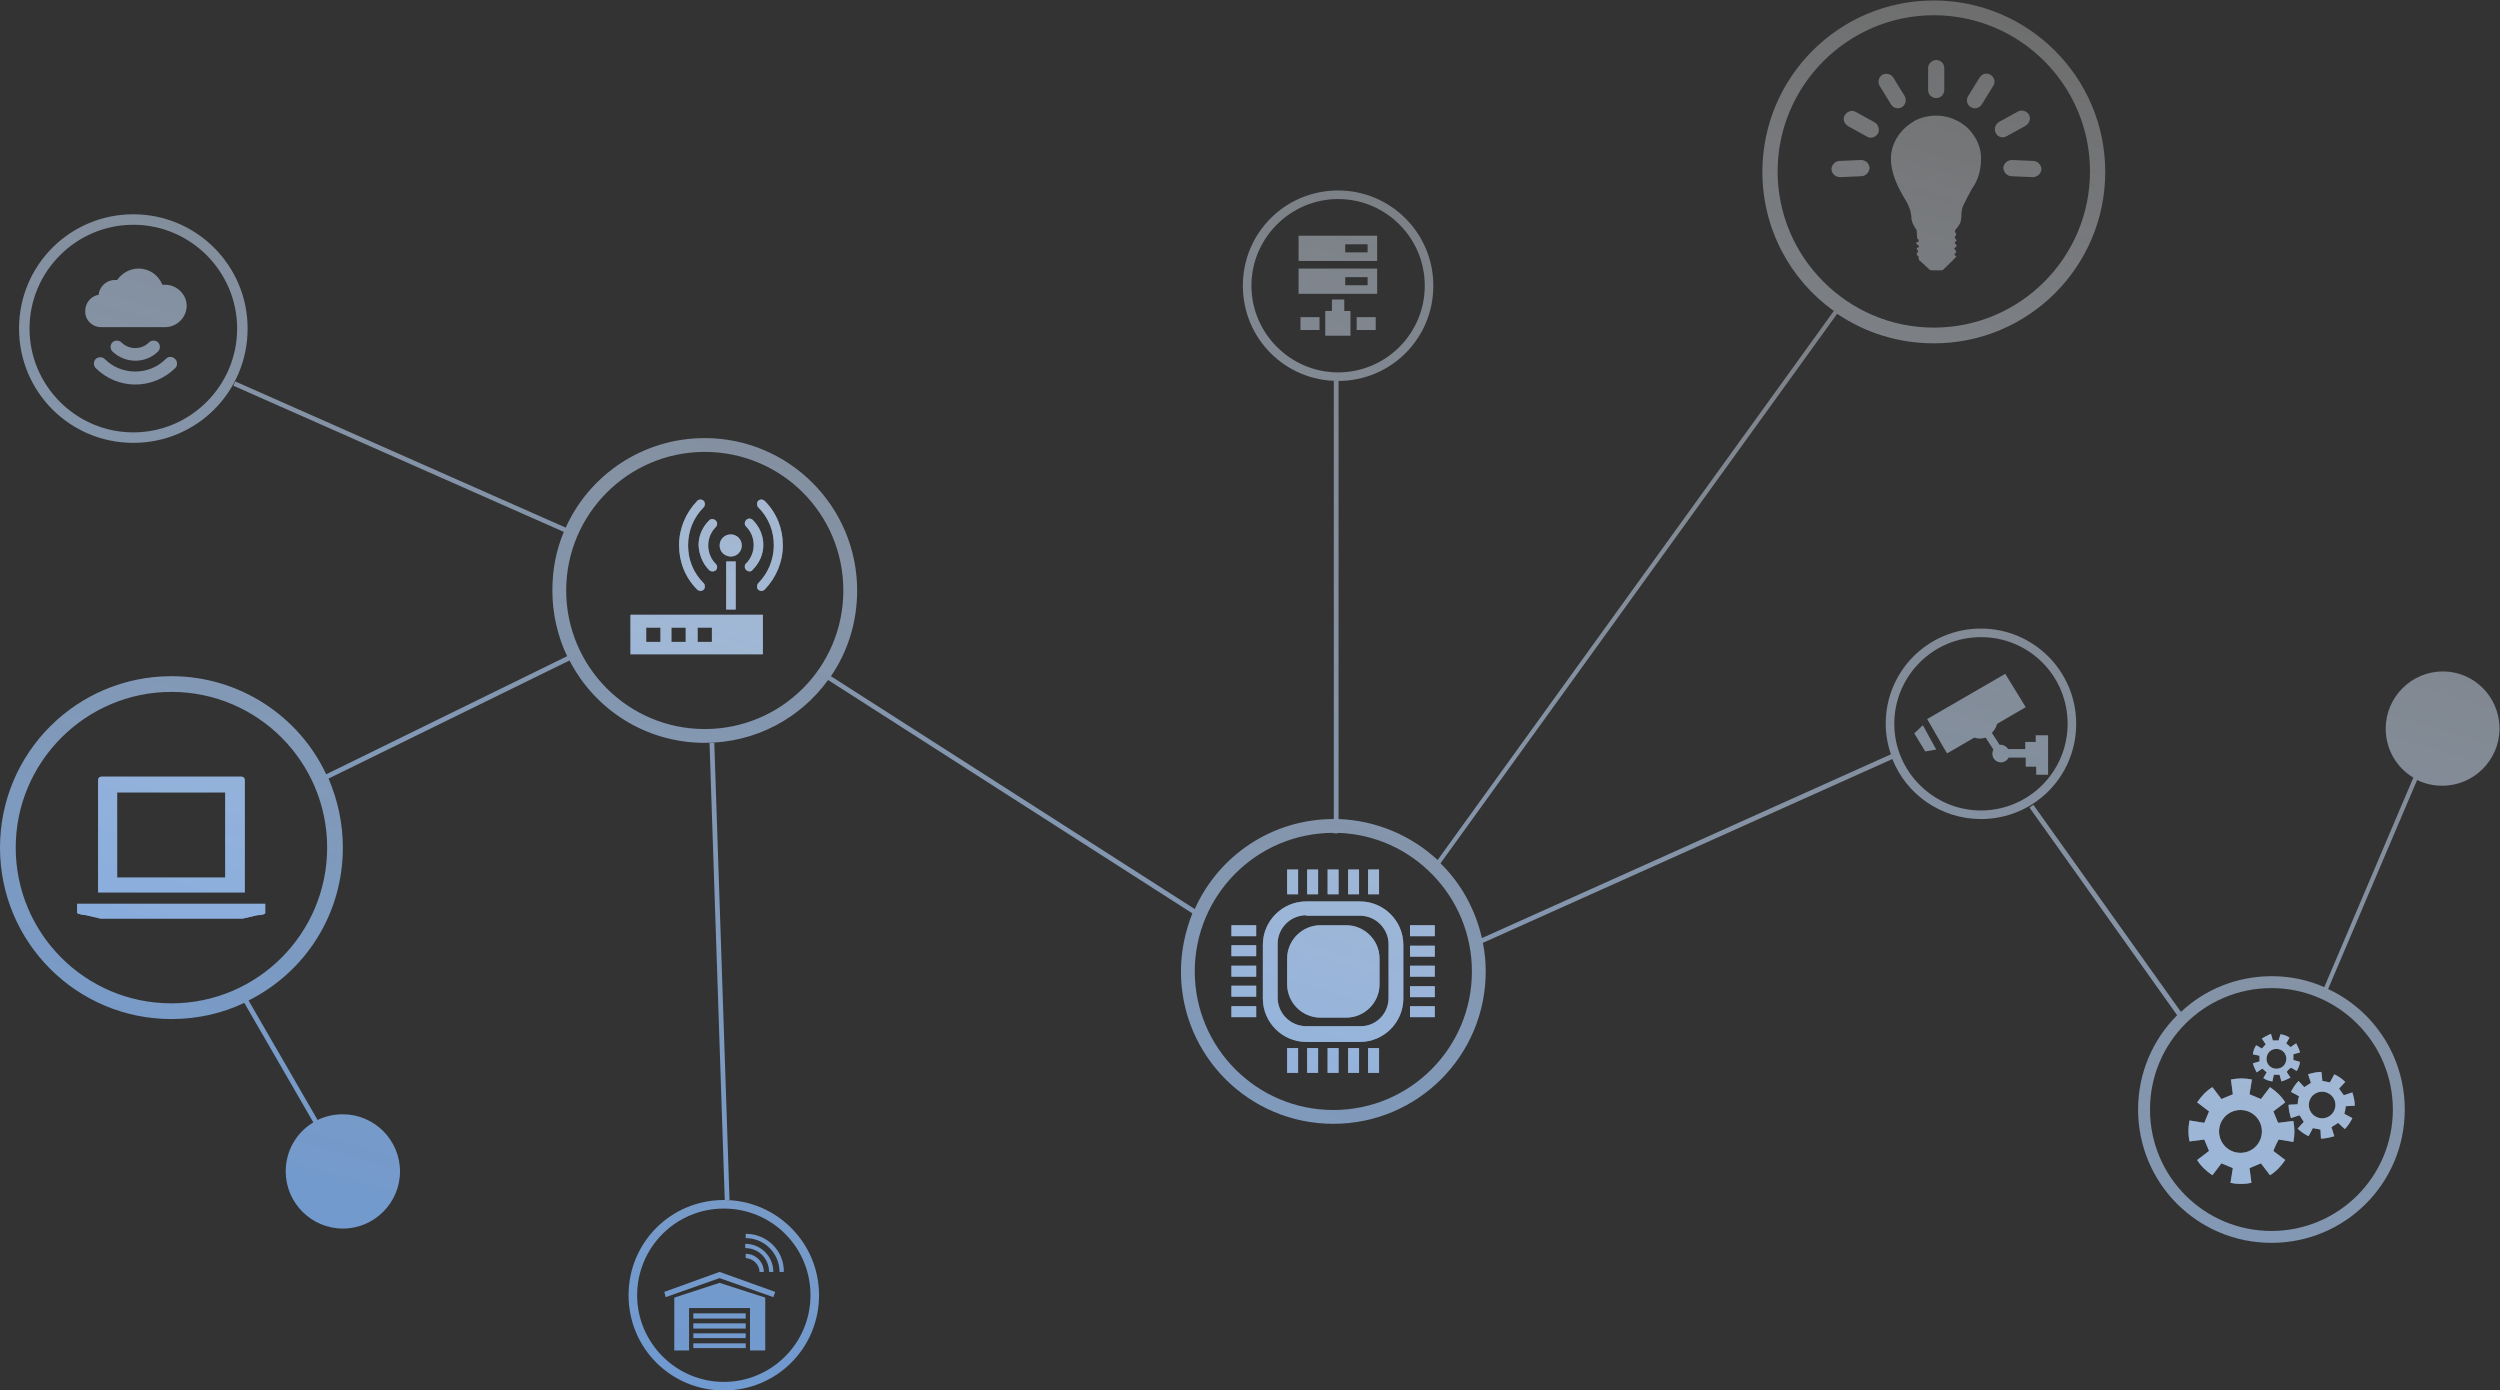 <?xml version="1.0" encoding="utf-8"?>
<!-- Generator: Adobe Illustrator 22.0.1, SVG Export Plug-In . SVG Version: 6.00 Build 0)  -->
<svg version="1.1" id="Layer_1" xmlns="http://www.w3.org/2000/svg" xmlns:xlink="http://www.w3.org/1999/xlink" x="0px" y="0px"
	 viewBox="0 0 525 292" style="enable-background:new 0 0 525 292;" xml:space="preserve">
<rect x="0" y="0" width="525" height="292" fill="#333333" stroke="none"/>
<style type="text/css">
	.st0{fill:none;}
	.st1{fill:url(#SVGID_1_);}
	.st2{fill:url(#SVGID_2_);}
	.st3{fill:url(#SVGID_3_);}
	.st4{fill:url(#SVGID_4_);}
	.st5{fill:url(#SVGID_5_);}
	.st6{fill:url(#SVGID_6_);}
	.st7{fill:url(#SVGID_7_);}
	.st8{fill:url(#SVGID_8_);}
	.st9{fill:url(#SVGID_9_);}
	.st10{fill:url(#SVGID_10_);}
	.st11{fill:url(#SVGID_11_);}
	.st12{fill:url(#SVGID_12_);}
	.st13{fill:url(#SVGID_13_);}
	.st14{fill:url(#SVGID_14_);}
	.st15{fill:url(#SVGID_15_);}
	.st16{fill:url(#SVGID_16_);}
	.st17{fill:url(#SVGID_17_);}
	.st18{fill:url(#SVGID_18_);}
	.st19{fill:url(#SVGID_19_);}
	.st20{fill:url(#SVGID_20_);}
	.st21{fill:url(#SVGID_21_);}
	.st22{fill:url(#SVGID_22_);}
	.st23{fill:url(#SVGID_23_);}
	.st24{fill:url(#SVGID_24_);}
	.st25{fill:url(#SVGID_25_);}
	.st26{fill:url(#SVGID_26_);}
	.st27{fill:url(#SVGID_27_);}
	.st28{fill:url(#SVGID_28_);}
	.st29{fill:url(#SVGID_29_);}
	.st30{fill:url(#SVGID_30_);}
	.st31{fill:url(#SVGID_31_);}
	.st32{fill:url(#SVGID_32_);}
	.st33{fill:url(#SVGID_33_);}
	.st34{fill:url(#SVGID_34_);}
	.st35{fill:url(#SVGID_35_);}
	.st36{fill:url(#SVGID_36_);}
	.st37{fill:url(#SVGID_37_);}
	.st38{fill:url(#SVGID_38_);}
	.st39{fill:url(#SVGID_39_);}
	.st40{fill:url(#SVGID_40_);}
	.st41{fill:url(#SVGID_41_);}
	.st42{fill:url(#SVGID_42_);}
	.st43{fill:url(#SVGID_43_);}
	.st44{fill:url(#SVGID_44_);}
	.st45{fill:url(#SVGID_45_);}
	.st46{fill:url(#SVGID_46_);}
	.st47{fill:url(#SVGID_47_);}
	.st48{fill:url(#SVGID_48_);}
	.st49{fill:url(#SVGID_49_);}
	.st50{fill:url(#SVGID_50_);}
	.st51{fill:url(#SVGID_51_);}
	.st52{fill:url(#SVGID_52_);}
	.st53{fill:url(#SVGID_53_);}
	.st54{fill:url(#SVGID_54_);}
	.st55{fill:url(#SVGID_55_);}
	.st56{fill:url(#SVGID_56_);}
	.st57{fill:url(#SVGID_57_);}
	.st58{fill:url(#SVGID_58_);}
	.st59{fill:url(#SVGID_59_);}
	.st60{fill:url(#SVGID_60_);}
	.st61{fill:url(#SVGID_61_);}
	.st62{fill:url(#SVGID_62_);}
	.st63{fill:url(#SVGID_63_);}
	.st64{fill:url(#SVGID_64_);}
	.st65{fill:url(#SVGID_65_);}
	.st66{fill:url(#SVGID_66_);}
	.st67{fill:url(#SVGID_67_);}
	.st68{fill:url(#SVGID_68_);}
	.st69{fill:url(#SVGID_69_);}
	.st70{fill:url(#SVGID_70_);}
	.st71{fill:url(#SVGID_71_);}
	.st72{fill:url(#SVGID_72_);}
	.st73{fill:url(#SVGID_73_);}
	.st74{fill:url(#SVGID_74_);}
	.st75{fill:url(#SVGID_75_);}
	.st76{fill:url(#SVGID_76_);}
	.st77{fill:url(#SVGID_77_);}
	.st78{fill:url(#SVGID_78_);}
	.st79{fill:url(#SVGID_79_);}
	.st80{fill:url(#SVGID_80_);}
	.st81{fill:url(#SVGID_81_);}
	.st82{fill:url(#SVGID_82_);}
	.st83{fill:url(#SVGID_83_);}
	.st84{fill:url(#SVGID_84_);}
	.st85{fill:url(#SVGID_85_);}
	.st86{fill:url(#SVGID_86_);}
	.st87{fill:url(#SVGID_87_);}
	.st88{fill:url(#SVGID_88_);}
	.st89{fill:url(#SVGID_89_);}
	.st90{fill:url(#SVGID_90_);}
	.st91{fill:url(#SVGID_91_);}
	.st92{fill:url(#SVGID_92_);}
	.st93{fill:url(#SVGID_93_);}
	.st94{fill:url(#SVGID_94_);}
	.st95{fill:url(#SVGID_95_);}
	.st96{fill:url(#SVGID_96_);}
	.st97{fill:url(#SVGID_97_);}
	.st98{fill:url(#SVGID_98_);}
	.st99{fill:url(#SVGID_99_);}
	.st100{fill:url(#SVGID_100_);}
	.st101{fill:url(#SVGID_101_);}
</style>
<g>
	<path class="st0" d="M438.8,36c0-18.1-14.7-32.8-32.8-32.8C388,3.3,373.3,18,373.3,36c0,18,14.7,32.8,32.8,32.8
		C424.1,68.8,438.8,54.1,438.8,36z M428.7,35.6c-0.1,0.9-0.9,1.6-1.8,1.6l-4.6-0.2c-0.9-0.1-1.6-0.9-1.6-1.8
		c0.1-0.9,0.9-1.6,1.8-1.6l4.6,0.2C428,33.9,428.7,34.7,428.7,35.6z M419.7,25.7l4-2.2c0.8-0.5,1.8-0.1,2.3,0.7
		c0.5,0.8,0.1,1.8-0.7,2.3l-4,2.2c-0.8,0.5-1.8,0.1-2.3-0.7C418.6,27.2,418.9,26.1,419.7,25.7z M413.3,20.2l2.4-3.9
		c0.5-0.8,1.5-1,2.3-0.6c0.8,0.5,1,1.5,0.6,2.3l-2.4,3.9c-0.5,0.8-1.5,1-2.3,0.6C413.1,22.1,412.8,21,413.3,20.2z M404.9,14.3
		c0-0.9,0.8-1.7,1.7-1.7c0.9,0,1.7,0.7,1.7,1.7v4.6c0,0.9-0.7,1.7-1.7,1.7c-0.9,0-1.7-0.7-1.7-1.7V14.3z M391,37l-4.6,0.2
		c-0.9,0-1.7-0.7-1.8-1.6c0-0.9,0.7-1.7,1.6-1.8l4.6-0.2c0.9,0,1.7,0.7,1.8,1.6C392.6,36.2,391.9,37,391,37z M394.3,28
		c-0.5,0.8-1.5,1.1-2.3,0.7l-4-2.2c-0.8-0.5-1.1-1.5-0.7-2.3c0.5-0.8,1.5-1.1,2.3-0.7l4,2.2C394.4,26.1,394.8,27.2,394.3,28z
		 M395.4,15.7c0.8-0.5,1.8-0.2,2.3,0.6l2.4,3.9c0.5,0.8,0.2,1.8-0.6,2.3c-0.8,0.5-1.8,0.2-2.3-0.6l-2.4-3.9
		C394.3,17.2,394.6,16.2,395.4,15.7z M403,54.6c-0.1-0.1-0.1-0.5-0.1-0.7c0-0.1-0.1-0.1-0.2-0.2c-0.1-0.1-0.2-0.2-0.2-0.3
		c0-0.1,0.1-0.3,0.2-0.4l0,0c0.1-0.1,0.1-0.2,0.1-0.3s-0.1-0.1-0.1-0.2c-0.1-0.1-0.2-0.1-0.2-0.2c0-0.1,0.1-0.2,0.2-0.3
		c0.1,0,0.1-0.1,0.2-0.1c0.3-0.2-0.1-0.4-0.1-0.4s-0.4-0.2-0.4-0.4c0-0.2,0.2-0.2,0.3-0.3c0,0,0.1,0,0.1,0c0.1-0.1,0.1-0.3,0.1-0.3
		c-0.1-0.3-0.3-0.4-0.3-0.4l-0.1-1.8c-0.3-0.4-0.9-1.3-1-2c0-0.1,0-0.2-0.1-0.4c0-0.1,0-0.2,0-0.3v0c-0.1-0.9-0.2-2-1.3-3.7
		c-1.4-2.3-3.1-5.5-3-8.8c0,0-0.2-4.8,5.1-7.8c0,0,5.4-3,10.7,1.3c0,0,3.3,2.9,3.1,7.1c0,0,0.1,3.1-1.8,5.8c0,0-2.1,3.7-2.2,4.5
		c0,0.2-0.1,0.6-0.1,0.9v0v0c-0.1,0.8-0.2,1.8-0.4,2.2c-0.2,0.3-0.6,0.9-0.9,1.2c-0.1,0.4,0,0.6,0.1,0.7c0.1,0.1,0.1,0.2,0.1,0.3
		c0,0.1-0.1,0.2-0.1,0.2c0,0-0.1,0.1-0.1,0.1c-0.1,0.1-0.1,0.2-0.1,0.3c0,0.1,0.1,0.2,0.2,0.3c0.1,0.1,0.2,0.2,0.2,0.3
		c0,0,0,0.1-0.1,0.1c0,0-0.1,0.1-0.1,0.1c-0.1,0.1-0.2,0.2-0.2,0.3c0,0.1,0.1,0.2,0.2,0.3c0.1,0.1,0.2,0.2,0.2,0.3
		c0,0,0,0.1-0.1,0.2c0,0.1-0.1,0.1-0.2,0.2c-0.1,0.1-0.2,0.2-0.2,0.2c0,0.1,0.1,0.2,0.2,0.3c0.1,0.1,0.2,0.2,0.2,0.3
		c0,0.2-0.1,0.3-0.2,0.4l0,0c0,0,0,0-0.1,0.1l0,0c-0.1,0.1-0.1,0.3,0,0.3c0.1,0,0.3,0.2,0.3,0.3c-0.1,0.2-2.6,2.7-2.8,2.8
		c-0.1,0.1-2.6,0.1-2.7-0.1S403.2,54.6,403,54.6z"/>
	<path class="st0" d="M28,90.8c12,0,21.8-9.8,21.8-21.8S40,47.2,28,47.2S6.2,57,6.2,69S16,90.8,28,90.8z M36.7,77.3
		c-4.6,4.6-12.1,4.6-16.7,0c-0.5-0.5-0.5-1.4,0-1.9c0.5-0.5,1.4-0.5,1.9,0c3.5,3.5,9.3,3.5,12.8,0c0.5-0.5,1.4-0.5,1.9,0
		C37.2,75.9,37.2,76.8,36.7,77.3z M23.6,71.8c0.5-0.5,1.4-0.5,1.9,0c1.6,1.6,4.2,1.6,5.8,0c0.5-0.5,1.4-0.5,1.9,0
		c0.5,0.5,0.5,1.4,0,1.9c-2.6,2.7-6.9,2.7-9.6,0C23.1,73.2,23.1,72.4,23.6,71.8z M20.7,61.9c0.2-1.7,1.6-3.1,3.4-3.1
		c0.1,0,0.3,0,0.5,0c1-1.4,2.6-2.4,4.5-2.4c2.3,0,4.2,1.4,5,3.4c0.2,0,0.4,0,0.6,0c2.4,0,4.5,2,4.5,4.4c0,2.4-2,4.5-4.5,4.5H21.2
		c-1.9,0-3.4-1.5-3.4-3.4C17.8,63.6,19.1,62.2,20.7,61.9z"/>
	<path class="st0" d="M152,253.8c-10,0-18.2,8.2-18.2,18.2s8.1,18.2,18.2,18.2s18.2-8.1,18.2-18.2S162,253.8,152,253.8z
		 M156.6,261.2c3.2,0,5.9,2.6,5.9,5.9h-0.9c0-2.7-2.2-4.9-4.9-4.9V261.2z M156.6,263.3c2.1,0,3.8,1.7,3.8,3.8h-0.9
		c0-1.6-1.3-2.9-2.9-2.9V263.3z M156.6,283.2h-11v-1h11V283.2z M156.6,281.1h-11v-1h11V281.1z M156.6,278.9h-11v-1.1h11V278.9z
		 M156.6,276.8h-11v-1.1h11V276.8z M160.7,283.6h-3.1v-8.9h-12.8v8.9h-3.1v-11.1l9.5-3.1l9.5,3.1V283.6z M162.4,272.4l-11.3-4
		l-11.3,4l-0.4-1.1l11.7-4.1l11.7,4.1L162.4,272.4z M163.7,267.1c0-3.9-3.2-7.1-7.1-7.1v-0.9c4.4,0,8.1,3.6,8.1,8.1H163.7z"/>
	<path class="st0" d="M416,133.8c-10,0-18.2,8.2-18.2,18.2s8.1,18.2,18.2,18.2s18.2-8.1,18.2-18.2S426,133.8,416,133.8z
		 M404.3,157.8L402,154l1.8-1.6l2.8,5.1L404.3,157.8z M427.5,162.6v-1.7h-2.2V159h-3.6c-0.3,0.6-0.9,1-1.6,1c-1,0-1.8-0.8-1.8-1.8
		c0-0.3,0.1-0.6,0.2-0.9l-1.6-2.5c-0.4,0.1-0.8,0.2-1.3,0.2c-0.4,0-0.8-0.1-1.1-0.2l-5.7,3.3l-0.5-0.8l-3.7-6.4l16.4-9.5l4.3,7
		l-6,3.5c-0.2,0.7-0.5,1.4-1.1,1.9l1.6,2.5h0.2c0.7,0,1.3,0.4,1.6,0.9h3.6v-1.5h2.2v-1.5h2.5v8.3H427.5z"/>
	<path class="st0" d="M281,78.2c10,0,18.2-8.1,18.2-18.2S291,41.8,281,41.8S262.8,50,262.8,60S271,78.2,281,78.2z M277.1,69.3h-4
		v-2.7h4V69.3z M283.6,70.5h-5.3v-5.1h1.3v-2.5h2.7v2.5h1.3V70.5z M288.9,69.3h-4v-2.7h4V69.3z M272.7,49.5h16.5v5.3h-16.5V49.5z
		 M272.7,56.4h16.5v5.3h-16.5V56.4z"/>
	<rect x="282.5" y="58.1" class="st0" width="4.7" height="1.7"/>
	<rect x="282.5" y="51.2" class="st0" width="4.7" height="1.7"/>
	
		<linearGradient id="SVGID_1_" gradientUnits="userSpaceOnUse" x1="417.447" y1="297.637" x2="307.447" y2="-82.863" gradientTransform="matrix(1 0 0 -1 0 294)">
		<stop  offset="0" style="stop-color:#FFFFFF;stop-opacity:0.28"/>
		<stop  offset="1" style="stop-color:#6597D8"/>
	</linearGradient>
	<path class="st1" d="M408,56.7c0.1-0.1,2.7-2.6,2.8-2.8c0.1-0.1-0.2-0.3-0.3-0.3c-0.1,0-0.1-0.2,0-0.3l0,0c0,0,0,0,0.1-0.1l0,0
		c0.1-0.1,0.2-0.2,0.2-0.4c0-0.1-0.1-0.2-0.2-0.3c-0.1-0.1-0.2-0.2-0.2-0.3c0-0.1,0.1-0.1,0.2-0.2c0.1-0.1,0.1-0.1,0.2-0.2
		c0-0.1,0.1-0.1,0.1-0.2c0-0.1-0.1-0.2-0.2-0.3c-0.1-0.1-0.2-0.2-0.2-0.3c0-0.1,0.1-0.2,0.2-0.3c0,0,0.1-0.1,0.1-0.1
		c0,0,0.1-0.1,0.1-0.1c0-0.1-0.1-0.2-0.2-0.3c-0.1-0.1-0.2-0.2-0.2-0.3c0-0.1,0.1-0.2,0.1-0.3c0,0,0.1-0.1,0.1-0.1
		c0-0.1,0.1-0.1,0.1-0.2c0-0.1,0-0.2-0.1-0.3c-0.1-0.2-0.2-0.4-0.1-0.7c0.3-0.3,0.7-0.9,0.9-1.2c0.3-0.4,0.4-1.4,0.4-2.2v0v0
		c0-0.4,0.1-0.7,0.1-0.9c0.1-0.8,2.2-4.5,2.2-4.5c1.9-2.6,1.8-5.8,1.8-5.8c0.3-4.3-3.1-7.1-3.1-7.1c-5.3-4.3-10.7-1.3-10.7-1.3
		c-5.3,3-5.1,7.8-5.1,7.8c-0.1,3.3,1.6,6.5,3,8.8c1.1,1.8,1.2,2.9,1.3,3.7v0c0,0.1,0,0.2,0,0.3c0,0.1,0,0.3,0.1,0.4
		c0.1,0.7,0.7,1.6,1,2l0.1,1.8c0,0,0.3,0.1,0.3,0.4c0,0,0.1,0.2-0.1,0.3c0,0-0.1,0-0.1,0c-0.1,0.1-0.3,0.1-0.3,0.3
		c0,0.2,0.4,0.4,0.4,0.4s0.4,0.2,0.1,0.4c-0.1,0.1-0.2,0.1-0.2,0.1c-0.2,0.1-0.2,0.1-0.2,0.3c0,0.1,0.1,0.2,0.2,0.2
		c0.1,0.1,0.1,0.1,0.1,0.2s-0.1,0.2-0.1,0.3l0,0c-0.1,0.1-0.2,0.3-0.2,0.4c0,0.1,0.1,0.2,0.2,0.3c0.1,0.1,0.2,0.1,0.2,0.2
		c0,0.1,0,0.5,0.1,0.7c0.1,0.1,2.2,2,2.3,2.1S407.9,56.8,408,56.7z"/>
	
		<linearGradient id="SVGID_2_" gradientUnits="userSpaceOnUse" x1="412.852" y1="298.965" x2="302.852" y2="-81.535" gradientTransform="matrix(1 0 0 -1 0 294)">
		<stop  offset="0" style="stop-color:#FFFFFF;stop-opacity:0.28"/>
		<stop  offset="1" style="stop-color:#6597D8"/>
	</linearGradient>
	<path class="st2" d="M406.6,20.6c1,0,1.7-0.8,1.7-1.7v-4.6c0-1-0.8-1.7-1.7-1.7c-0.9,0-1.7,0.8-1.7,1.7v4.6
		C404.9,19.9,405.7,20.6,406.6,20.6z"/>
	
		<linearGradient id="SVGID_3_" gradientUnits="userSpaceOnUse" x1="422.117" y1="296.287" x2="312.117" y2="-84.213" gradientTransform="matrix(1 0 0 -1 0 294)">
		<stop  offset="0" style="stop-color:#FFFFFF;stop-opacity:0.28"/>
		<stop  offset="1" style="stop-color:#6597D8"/>
	</linearGradient>
	<path class="st3" d="M413.9,22.5c0.8,0.5,1.8,0.2,2.3-0.6l2.4-3.9c0.5-0.8,0.2-1.8-0.6-2.3c-0.8-0.5-1.8-0.2-2.3,0.6l-2.4,3.9
		C412.8,21,413.1,22.1,413.9,22.5z"/>
	
		<linearGradient id="SVGID_4_" gradientUnits="userSpaceOnUse" x1="430.077" y1="293.986" x2="320.077" y2="-86.514" gradientTransform="matrix(1 0 0 -1 0 294)">
		<stop  offset="0" style="stop-color:#FFFFFF;stop-opacity:0.28"/>
		<stop  offset="1" style="stop-color:#6597D8"/>
	</linearGradient>
	<path class="st4" d="M421.4,28.6l4-2.2c0.8-0.5,1.1-1.5,0.7-2.3c-0.5-0.8-1.5-1.1-2.3-0.7l-4,2.2c-0.8,0.5-1.1,1.5-0.7,2.3
		C419.5,28.8,420.6,29.1,421.4,28.6z"/>
	
		<linearGradient id="SVGID_5_" gradientUnits="userSpaceOnUse" x1="434.562" y1="292.689" x2="324.562" y2="-87.811" gradientTransform="matrix(1 0 0 -1 0 294)">
		<stop  offset="0" style="stop-color:#FFFFFF;stop-opacity:0.28"/>
		<stop  offset="1" style="stop-color:#6597D8"/>
	</linearGradient>
	<path class="st5" d="M420.7,35.2c0,0.9,0.7,1.7,1.6,1.8l4.6,0.2c0.9,0,1.7-0.7,1.8-1.6c0-0.9-0.7-1.7-1.6-1.8l-4.6-0.2
		C421.6,33.6,420.8,34.3,420.7,35.2z"/>
	
		<linearGradient id="SVGID_6_" gradientUnits="userSpaceOnUse" x1="405.007" y1="301.233" x2="295.007" y2="-79.267" gradientTransform="matrix(1 0 0 -1 0 294)">
		<stop  offset="0" style="stop-color:#FFFFFF;stop-opacity:0.28"/>
		<stop  offset="1" style="stop-color:#6597D8"/>
	</linearGradient>
	<path class="st6" d="M399.4,22.5c0.8-0.5,1-1.5,0.6-2.3l-2.4-3.9c-0.5-0.8-1.5-1-2.3-0.6c-0.8,0.5-1,1.5-0.6,2.3l2.4,3.9
		C397.6,22.7,398.6,23,399.4,22.5z"/>
	
		<linearGradient id="SVGID_7_" gradientUnits="userSpaceOnUse" x1="400.814" y1="302.445" x2="290.814" y2="-78.055" gradientTransform="matrix(1 0 0 -1 0 294)">
		<stop  offset="0" style="stop-color:#FFFFFF;stop-opacity:0.28"/>
		<stop  offset="1" style="stop-color:#6597D8"/>
	</linearGradient>
	<path class="st7" d="M393.7,25.7l-4-2.2c-0.8-0.5-1.8-0.1-2.3,0.7c-0.5,0.8-0.1,1.8,0.7,2.3l4,2.2c0.8,0.5,1.8,0.1,2.3-0.7
		C394.8,27.2,394.4,26.1,393.7,25.7z"/>
	
		<linearGradient id="SVGID_8_" gradientUnits="userSpaceOnUse" x1="401.249" y1="302.32" x2="291.249" y2="-78.18" gradientTransform="matrix(1 0 0 -1 0 294)">
		<stop  offset="0" style="stop-color:#FFFFFF;stop-opacity:0.28"/>
		<stop  offset="1" style="stop-color:#6597D8"/>
	</linearGradient>
	<path class="st8" d="M390.8,33.6l-4.6,0.2c-0.9,0.1-1.6,0.9-1.6,1.8c0.1,0.9,0.9,1.6,1.8,1.6L391,37c0.9-0.1,1.6-0.9,1.6-1.8
		C392.5,34.3,391.8,33.6,390.8,33.6z"/>
	
		<linearGradient id="SVGID_9_" gradientUnits="userSpaceOnUse" x1="447.824" y1="288.855" x2="337.824" y2="-91.645" gradientTransform="matrix(1 0 0 -1 0 294)">
		<stop  offset="0" style="stop-color:#FFFFFF;stop-opacity:0.28"/>
		<stop  offset="1" style="stop-color:#6597D8"/>
	</linearGradient>
	<polygon class="st9" points="402,154 404.3,157.8 406.6,157.4 403.8,152.3 	"/>
	
		<linearGradient id="SVGID_10_" gradientUnits="userSpaceOnUse" x1="460.061" y1="285.317" x2="350.061" y2="-95.183" gradientTransform="matrix(1 0 0 -1 0 294)">
		<stop  offset="0" style="stop-color:#FFFFFF;stop-opacity:0.28"/>
		<stop  offset="1" style="stop-color:#6597D8"/>
	</linearGradient>
	<path class="st10" d="M427.5,154.3v1.5h-2.2v1.5h-3.6c-0.3-0.5-0.9-0.9-1.6-0.9h-0.2l-1.6-2.5c0.5-0.5,0.9-1.2,1.1-1.9l6-3.5
		l-4.3-7l-16.4,9.5l3.7,6.4l0.5,0.8l5.7-3.3c0.4,0.1,0.7,0.2,1.1,0.2c0.5,0,0.9-0.1,1.3-0.2l1.6,2.5c-0.1,0.3-0.2,0.5-0.2,0.9
		c0,1,0.8,1.8,1.8,1.8c0.7,0,1.3-0.4,1.6-1h3.6v1.9h2.2v1.7h2.5v-8.3H427.5z"/>
	
		<linearGradient id="SVGID_11_" gradientUnits="userSpaceOnUse" x1="278.07" y1="337.93" x2="168.07" y2="-42.57" gradientTransform="matrix(1 0 0 -1 0 294)">
		<stop  offset="0" style="stop-color:#FFFFFF;stop-opacity:0.28"/>
		<stop  offset="1" style="stop-color:#6597D8"/>
	</linearGradient>
	<path class="st11" d="M436,152c0-11.1-9-20-20-20c-11.1,0-20,8.9-20,20c0,2.2,0.4,4.4,1.1,6.4L311.2,197
		c-1.4-6.1-4.4-11.5-8.7-15.7l83.3-115.4c5.8,3.9,12.7,6.2,20.3,6.2c19.9,0,36-16.1,36-36c0-19.9-16.2-36-36-36
		c-19.9,0-36,16.1-36,36c0,12,5.9,22.7,15,29.2l-83.2,115.3c-5.5-5.1-12.8-8.3-20.8-8.6l0-92l-1,0l0,92c-13,0-24.2,7.7-29.2,18.9
		L174.5,142c3.5-5.1,5.5-11.3,5.5-18c0-17.7-14.4-32-32-32c-13,0-24.2,7.7-29.2,18.8L49.4,80.1L49,81l69.4,30.7
		c-1.6,3.8-2.4,7.9-2.4,12.3c0,4.9,1.1,9.6,3.1,13.8l-50.6,24.8C62.8,150.4,50.3,142,36,142c-19.9,0-36,16.1-36,36s16.1,36,36,36
		c5.5,0,10.7-1.2,15.3-3.4l14.5,25.1c-3.5,2.1-5.8,5.9-5.8,10.3c0,6.6,5.4,12,12,12s12-5.4,12-12s-5.4-12-12-12
		c-1.9,0-3.7,0.4-5.3,1.2l-14.5-25.1C64,204.2,72,192.1,72,178c0-5.2-1.1-10-3-14.5l50.6-24.8C124.9,149,135.6,156,148,156
		c10.7,0,20.1-5.2,25.9-13.2l76.5,49c-1.5,3.8-2.4,7.9-2.4,12.2c0,17.7,14.3,32,32,32s32-14.3,32-32c0-2.1-0.2-4.1-0.6-6l86-38.6
		c2.9,7.4,10.2,12.6,18.6,12.6C427.1,172,436,163.1,436,152z M373.3,36c0-18,14.7-32.8,32.8-32.8c18.1,0,32.8,14.7,32.8,32.8
		c0,18.1-14.7,32.8-32.8,32.8C388,68.8,373.3,54,373.3,36z M36,210.7c-18.1,0-32.7-14.7-32.7-32.7s14.7-32.7,32.7-32.7
		c18.1,0,32.7,14.7,32.7,32.7S54.1,210.7,36,210.7z M148,153.1c-16.1,0-29.1-13.1-29.1-29.1s13-29.1,29.1-29.1s29.1,13,29.1,29.1
		S164.1,153.1,148,153.1z M280,233.1c-16.1,0-29.1-13.1-29.1-29.1s13-29.1,29.1-29.1v0.1h1v-0.1c15.6,0.5,28.1,13.4,28.1,29.1
		C309.1,220.1,296.1,233.1,280,233.1z M416,170.2c-10,0-18.2-8.2-18.2-18.2s8.1-18.2,18.2-18.2s18.2,8.1,18.2,18.2
		S426,170.2,416,170.2z"/>
	
		<linearGradient id="SVGID_12_" gradientUnits="userSpaceOnUse" x1="117.255" y1="384.42" x2="7.255" y2="3.92" gradientTransform="matrix(1 0 0 -1 0 294)">
		<stop  offset="0" style="stop-color:#FFFFFF;stop-opacity:0.28"/>
		<stop  offset="1" style="stop-color:#6597D8"/>
	</linearGradient>
	<path class="st12" d="M55.7,189.8H16.2v1.9c0,0,0,0.3,1.9,0.5l3,0.7H51l3-0.7c1.9-0.1,1.7-0.5,1.7-0.5V189.8z"/>
	
		<linearGradient id="SVGID_13_" gradientUnits="userSpaceOnUse" x1="117.255" y1="384.42" x2="7.255" y2="3.92" gradientTransform="matrix(1 0 0 -1 0 294)">
		<stop  offset="0" style="stop-color:#FFFFFF;stop-opacity:0.28"/>
		<stop  offset="1" style="stop-color:#6597D8"/>
	</linearGradient>
	<path class="st13" d="M55.7,189.8H16.2v1.9c0,0,0,0.3,1.9,0.5l3,0.7H51l3-0.7c1.9-0.1,1.7-0.5,1.7-0.5V189.8z"/>
	
		<linearGradient id="SVGID_14_" gradientUnits="userSpaceOnUse" x1="113.2" y1="385.593" x2="3.2" y2="5.093" gradientTransform="matrix(1 0 0 -1 0 294)">
		<stop  offset="0" style="stop-color:#FFFFFF;stop-opacity:0.28"/>
		<stop  offset="1" style="stop-color:#6597D8"/>
	</linearGradient>
	<path class="st14" d="M51.4,163.8c0-0.4-0.3-0.7-0.7-0.7H21.3c-0.4,0-0.7,0.3-0.7,0.7v23.6h30.8V163.8z M47.3,184.3H24.6v-17.9
		h22.7V184.3z"/>
	
		<linearGradient id="SVGID_15_" gradientUnits="userSpaceOnUse" x1="113.2" y1="385.593" x2="3.2" y2="5.093" gradientTransform="matrix(1 0 0 -1 0 294)">
		<stop  offset="0" style="stop-color:#FFFFFF;stop-opacity:0.28"/>
		<stop  offset="1" style="stop-color:#6597D8"/>
	</linearGradient>
	<path class="st15" d="M51.4,163.8c0-0.4-0.3-0.7-0.7-0.7H21.3c-0.4,0-0.7,0.3-0.7,0.7v23.6h30.8V163.8z M47.3,184.3H24.6v-17.9
		h22.7V184.3z"/>
	
		<linearGradient id="SVGID_16_" gradientUnits="userSpaceOnUse" x1="209.285" y1="357.815" x2="99.285" y2="-22.685" gradientTransform="matrix(1 0 0 -1 0 294)">
		<stop  offset="0" style="stop-color:#FFFFFF;stop-opacity:0.28"/>
		<stop  offset="1" style="stop-color:#6597D8"/>
	</linearGradient>
	<path class="st16" d="M156.4,119c0,0.3,0.1,0.5,0.3,0.7c0.2,0.2,0.5,0.3,0.7,0.3c0.3,0,0.5-0.1,0.7-0.4c1.4-1.4,2.2-3.2,2.2-5.2
		c0-1.9-0.8-3.8-2.2-5.2c-0.2-0.2-0.5-0.3-0.7-0.3c-0.3,0-0.5,0.1-0.7,0.3c-0.2,0.2-0.3,0.5-0.3,0.7c0,0.3,0.1,0.5,0.3,0.7
		c2.1,2.1,2.1,5.6,0,7.7C156.5,118.4,156.4,118.7,156.4,119z"/>
	
		<linearGradient id="SVGID_17_" gradientUnits="userSpaceOnUse" x1="209.285" y1="357.815" x2="99.285" y2="-22.685" gradientTransform="matrix(1 0 0 -1 0 294)">
		<stop  offset="0" style="stop-color:#FFFFFF;stop-opacity:0.28"/>
		<stop  offset="1" style="stop-color:#6597D8"/>
	</linearGradient>
	<path class="st17" d="M156.4,119c0,0.3,0.1,0.5,0.3,0.7c0.2,0.2,0.5,0.3,0.7,0.3c0.3,0,0.5-0.1,0.7-0.4c1.4-1.4,2.2-3.2,2.2-5.2
		c0-1.9-0.8-3.8-2.2-5.2c-0.2-0.2-0.5-0.3-0.7-0.3c-0.3,0-0.5,0.1-0.7,0.3c-0.2,0.2-0.3,0.5-0.3,0.7c0,0.3,0.1,0.5,0.3,0.7
		c2.1,2.1,2.1,5.6,0,7.7C156.5,118.4,156.4,118.7,156.4,119z"/>
	
		<linearGradient id="SVGID_18_" gradientUnits="userSpaceOnUse" x1="212.016" y1="357.026" x2="102.016" y2="-23.474" gradientTransform="matrix(1 0 0 -1 0 294)">
		<stop  offset="0" style="stop-color:#FFFFFF;stop-opacity:0.28"/>
		<stop  offset="1" style="stop-color:#6597D8"/>
	</linearGradient>
	<path class="st18" d="M159.9,104.9c-0.3,0-0.5,0.1-0.7,0.3c-0.3,0.3-0.3,1,0,1.3c2.2,2.2,3.3,5,3.3,8c0,3-1.2,5.9-3.3,8
		c-0.3,0.4-0.3,1,0,1.3c0.2,0.2,0.5,0.3,0.7,0.3c0.2,0,0.5-0.1,0.7-0.3c2.4-2.5,3.8-5.8,3.8-9.3c0-3.5-1.3-6.8-3.8-9.3
		C160.4,105,160.1,104.9,159.9,104.9z"/>
	
		<linearGradient id="SVGID_19_" gradientUnits="userSpaceOnUse" x1="212.016" y1="357.026" x2="102.016" y2="-23.474" gradientTransform="matrix(1 0 0 -1 0 294)">
		<stop  offset="0" style="stop-color:#FFFFFF;stop-opacity:0.28"/>
		<stop  offset="1" style="stop-color:#6597D8"/>
	</linearGradient>
	<path class="st19" d="M159.9,104.9c-0.3,0-0.5,0.1-0.7,0.3c-0.3,0.3-0.3,1,0,1.3c2.2,2.2,3.3,5,3.3,8c0,3-1.2,5.9-3.3,8
		c-0.3,0.4-0.3,1,0,1.3c0.2,0.2,0.5,0.3,0.7,0.3c0.2,0,0.5-0.1,0.7-0.3c2.4-2.5,3.8-5.8,3.8-9.3c0-3.5-1.3-6.8-3.8-9.3
		C160.4,105,160.1,104.9,159.9,104.9z"/>
	
		<linearGradient id="SVGID_20_" gradientUnits="userSpaceOnUse" x1="201.414" y1="360.091" x2="91.414" y2="-20.409" gradientTransform="matrix(1 0 0 -1 0 294)">
		<stop  offset="0" style="stop-color:#FFFFFF;stop-opacity:0.28"/>
		<stop  offset="1" style="stop-color:#6597D8"/>
	</linearGradient>
	<path class="st20" d="M148.9,119.7c0.2,0.2,0.5,0.3,0.7,0.3c0.3,0,0.5-0.1,0.7-0.2c0.2-0.2,0.3-0.5,0.3-0.7c0-0.3-0.1-0.5-0.3-0.7
		c-2.1-2.1-2.1-5.6,0-7.7c0.2-0.2,0.3-0.5,0.3-0.7c0-0.3-0.1-0.5-0.3-0.7c-0.2-0.2-0.5-0.3-0.7-0.3c-0.3,0-0.5,0.1-0.7,0.3
		c-1.4,1.4-2.2,3.2-2.2,5.2C146.8,116.4,147.5,118.3,148.9,119.7z"/>
	
		<linearGradient id="SVGID_21_" gradientUnits="userSpaceOnUse" x1="201.414" y1="360.091" x2="91.414" y2="-20.409" gradientTransform="matrix(1 0 0 -1 0 294)">
		<stop  offset="0" style="stop-color:#FFFFFF;stop-opacity:0.28"/>
		<stop  offset="1" style="stop-color:#6597D8"/>
	</linearGradient>
	<path class="st21" d="M148.9,119.7c0.2,0.2,0.5,0.3,0.7,0.3c0.3,0,0.5-0.1,0.7-0.2c0.2-0.2,0.3-0.5,0.3-0.7c0-0.3-0.1-0.5-0.3-0.7
		c-2.1-2.1-2.1-5.6,0-7.7c0.2-0.2,0.3-0.5,0.3-0.7c0-0.3-0.1-0.5-0.3-0.7c-0.2-0.2-0.5-0.3-0.7-0.3c-0.3,0-0.5,0.1-0.7,0.3
		c-1.4,1.4-2.2,3.2-2.2,5.2C146.8,116.4,147.5,118.3,148.9,119.7z"/>
	
		<linearGradient id="SVGID_22_" gradientUnits="userSpaceOnUse" x1="198.739" y1="360.864" x2="88.74" y2="-19.636" gradientTransform="matrix(1 0 0 -1 0 294)">
		<stop  offset="0" style="stop-color:#FFFFFF;stop-opacity:0.28"/>
		<stop  offset="1" style="stop-color:#6597D8"/>
	</linearGradient>
	<path class="st22" d="M147.1,124.1c0.2,0,0.5-0.1,0.7-0.3c0.3-0.3,0.3-1,0-1.3c-2.2-2.2-3.3-4.9-3.3-8s1.2-5.9,3.3-8
		c0.3-0.3,0.3-1,0-1.3c-0.2-0.2-0.5-0.3-0.7-0.3c-0.3,0-0.5,0.1-0.7,0.3c-2.4,2.5-3.8,5.8-3.8,9.3c0,3.5,1.3,6.8,3.8,9.3
		C146.6,124,146.9,124.1,147.1,124.1z"/>
	
		<linearGradient id="SVGID_23_" gradientUnits="userSpaceOnUse" x1="198.739" y1="360.864" x2="88.74" y2="-19.636" gradientTransform="matrix(1 0 0 -1 0 294)">
		<stop  offset="0" style="stop-color:#FFFFFF;stop-opacity:0.28"/>
		<stop  offset="1" style="stop-color:#6597D8"/>
	</linearGradient>
	<path class="st23" d="M147.1,124.1c0.2,0,0.5-0.1,0.7-0.3c0.3-0.3,0.3-1,0-1.3c-2.2-2.2-3.3-4.9-3.3-8s1.2-5.9,3.3-8
		c0.3-0.3,0.3-1,0-1.3c-0.2-0.2-0.5-0.3-0.7-0.3c-0.3,0-0.5,0.1-0.7,0.3c-2.4,2.5-3.8,5.8-3.8,9.3c0,3.5,1.3,6.8,3.8,9.3
		C146.6,124,146.9,124.1,147.1,124.1z"/>
	
		<linearGradient id="SVGID_24_" gradientUnits="userSpaceOnUse" x1="205.363" y1="358.949" x2="95.363" y2="-21.551" gradientTransform="matrix(1 0 0 -1 0 294)">
		<stop  offset="0" style="stop-color:#FFFFFF;stop-opacity:0.28"/>
		<stop  offset="1" style="stop-color:#6597D8"/>
	</linearGradient>
	<path class="st24" d="M155.1,116.2c0.9-0.9,0.9-2.4,0-3.3c-0.9-0.9-2.4-0.9-3.3,0s-0.9,2.4,0,3.3
		C152.8,117.1,154.2,117.1,155.1,116.2z"/>
	
		<linearGradient id="SVGID_25_" gradientUnits="userSpaceOnUse" x1="205.363" y1="358.949" x2="95.363" y2="-21.551" gradientTransform="matrix(1 0 0 -1 0 294)">
		<stop  offset="0" style="stop-color:#FFFFFF;stop-opacity:0.28"/>
		<stop  offset="1" style="stop-color:#6597D8"/>
	</linearGradient>
	<path class="st25" d="M155.1,116.2c0.9-0.9,0.9-2.4,0-3.3c-0.9-0.9-2.4-0.9-3.3,0s-0.9,2.4,0,3.3
		C152.8,117.1,154.2,117.1,155.1,116.2z"/>
	
		<linearGradient id="SVGID_26_" gradientUnits="userSpaceOnUse" x1="207.603" y1="358.301" x2="97.603" y2="-22.199" gradientTransform="matrix(1 0 0 -1 0 294)">
		<stop  offset="0" style="stop-color:#FFFFFF;stop-opacity:0.28"/>
		<stop  offset="1" style="stop-color:#6597D8"/>
	</linearGradient>
	<rect x="152.5" y="117.9" class="st26" width="2" height="10.1"/>
	
		<linearGradient id="SVGID_27_" gradientUnits="userSpaceOnUse" x1="207.603" y1="358.301" x2="97.603" y2="-22.199" gradientTransform="matrix(1 0 0 -1 0 294)">
		<stop  offset="0" style="stop-color:#FFFFFF;stop-opacity:0.28"/>
		<stop  offset="1" style="stop-color:#6597D8"/>
	</linearGradient>
	<rect x="152.5" y="117.9" class="st27" width="2" height="10.1"/>
	
		<linearGradient id="SVGID_28_" gradientUnits="userSpaceOnUse" x1="203.719" y1="359.424" x2="93.719" y2="-21.076" gradientTransform="matrix(1 0 0 -1 0 294)">
		<stop  offset="0" style="stop-color:#FFFFFF;stop-opacity:0.28"/>
		<stop  offset="1" style="stop-color:#6597D8"/>
	</linearGradient>
	<path class="st28" d="M132.4,137.4h27.8v-8.3h-27.8V137.4z M146.5,131.8h3v3h-3V131.8z M141,131.8h3v3h-3V131.8z M135.7,131.8h3v3
		h-3V131.8z"/>
	
		<linearGradient id="SVGID_29_" gradientUnits="userSpaceOnUse" x1="203.719" y1="359.424" x2="93.719" y2="-21.076" gradientTransform="matrix(1 0 0 -1 0 294)">
		<stop  offset="0" style="stop-color:#FFFFFF;stop-opacity:0.28"/>
		<stop  offset="1" style="stop-color:#6597D8"/>
	</linearGradient>
	<path class="st29" d="M132.4,137.4h27.8v-8.3h-27.8V137.4z M146.5,131.8h3v3h-3V131.8z M141,131.8h3v3h-3V131.8z M135.7,131.8h3v3
		h-3V131.8z"/>
	
		<linearGradient id="SVGID_30_" gradientUnits="userSpaceOnUse" x1="345.964" y1="318.297" x2="235.964" y2="-62.203" gradientTransform="matrix(1 0 0 -1 0 294)">
		<stop  offset="0" style="stop-color:#FFFFFF;stop-opacity:0.28"/>
		<stop  offset="1" style="stop-color:#6597D8"/>
	</linearGradient>
	<path class="st30" d="M282.7,194.3h-5.4c-3.8,0-7,3.1-7,7v5.4c0,3.8,3.1,7,7,7h5.4c3.8,0,7-3.1,7-7v-5.4
		C289.7,197.4,286.5,194.3,282.7,194.3z"/>
	
		<linearGradient id="SVGID_31_" gradientUnits="userSpaceOnUse" x1="345.964" y1="318.297" x2="235.964" y2="-62.203" gradientTransform="matrix(1 0 0 -1 0 294)">
		<stop  offset="0" style="stop-color:#FFFFFF;stop-opacity:0.28"/>
		<stop  offset="1" style="stop-color:#6597D8"/>
	</linearGradient>
	<path class="st31" d="M282.7,194.3h-5.4c-3.8,0-7,3.1-7,7v5.4c0,3.8,3.1,7,7,7h5.4c3.8,0,7-3.1,7-7v-5.4
		C289.7,197.4,286.5,194.3,282.7,194.3z"/>
	
		<linearGradient id="SVGID_32_" gradientUnits="userSpaceOnUse" x1="345.995" y1="318.293" x2="235.995" y2="-62.207" gradientTransform="matrix(1 0 0 -1 0 294)">
		<stop  offset="0" style="stop-color:#FFFFFF;stop-opacity:0.28"/>
		<stop  offset="1" style="stop-color:#6597D8"/>
	</linearGradient>
	<path class="st32" d="M285.6,189.3h-11.3c-5,0-9.1,4.1-9.1,9.1v11.3c0,5,4.1,9.1,9.1,9.1h11.3c5,0,9.1-4.1,9.1-9.1v-11.3
		C294.7,193.4,290.6,189.3,285.6,189.3z M291.6,209.6c0,3.3-2.7,6-6,5.9h-11.3c-3.3,0-6-2.7-6-6v-11.3c0-3.3,2.7-6,6-6v0.1h11.3
		c3.3,0,6,2.7,6,6V209.6z"/>
	
		<linearGradient id="SVGID_33_" gradientUnits="userSpaceOnUse" x1="345.995" y1="318.293" x2="235.995" y2="-62.207" gradientTransform="matrix(1 0 0 -1 0 294)">
		<stop  offset="0" style="stop-color:#FFFFFF;stop-opacity:0.28"/>
		<stop  offset="1" style="stop-color:#6597D8"/>
	</linearGradient>
	<path class="st33" d="M285.6,189.3h-11.3c-5,0-9.1,4.1-9.1,9.1v11.3c0,5,4.1,9.1,9.1,9.1h11.3c5,0,9.1-4.1,9.1-9.1v-11.3
		C294.7,193.4,290.6,189.3,285.6,189.3z M291.6,209.6c0,3.3-2.7,6-6,5.9h-11.3c-3.3,0-6-2.7-6-6v-11.3c0-3.3,2.7-6,6-6v0.1h11.3
		c3.3,0,6,2.7,6,6V209.6z"/>
	
		<linearGradient id="SVGID_34_" gradientUnits="userSpaceOnUse" x1="333.093" y1="322.023" x2="223.093" y2="-58.477" gradientTransform="matrix(1 0 0 -1 0 294)">
		<stop  offset="0" style="stop-color:#FFFFFF;stop-opacity:0.28"/>
		<stop  offset="1" style="stop-color:#6597D8"/>
	</linearGradient>
	<rect x="270.3" y="182.6" class="st34" width="2.3" height="5.2"/>
	
		<linearGradient id="SVGID_35_" gradientUnits="userSpaceOnUse" x1="333.093" y1="322.023" x2="223.093" y2="-58.477" gradientTransform="matrix(1 0 0 -1 0 294)">
		<stop  offset="0" style="stop-color:#FFFFFF;stop-opacity:0.28"/>
		<stop  offset="1" style="stop-color:#6597D8"/>
	</linearGradient>
	<rect x="270.3" y="182.6" class="st35" width="2.3" height="5.2"/>
	
		<linearGradient id="SVGID_36_" gradientUnits="userSpaceOnUse" x1="348.823" y1="317.476" x2="238.823" y2="-63.025" gradientTransform="matrix(1 0 0 -1 0 294)">
		<stop  offset="0" style="stop-color:#FFFFFF;stop-opacity:0.28"/>
		<stop  offset="1" style="stop-color:#6597D8"/>
	</linearGradient>
	<rect x="287.3" y="182.6" class="st36" width="2.3" height="5.2"/>
	
		<linearGradient id="SVGID_37_" gradientUnits="userSpaceOnUse" x1="348.823" y1="317.476" x2="238.823" y2="-63.025" gradientTransform="matrix(1 0 0 -1 0 294)">
		<stop  offset="0" style="stop-color:#FFFFFF;stop-opacity:0.28"/>
		<stop  offset="1" style="stop-color:#6597D8"/>
	</linearGradient>
	<rect x="287.3" y="182.6" class="st37" width="2.3" height="5.2"/>
	
		<linearGradient id="SVGID_38_" gradientUnits="userSpaceOnUse" x1="344.901" y1="318.609" x2="234.901" y2="-61.891" gradientTransform="matrix(1 0 0 -1 0 294)">
		<stop  offset="0" style="stop-color:#FFFFFF;stop-opacity:0.28"/>
		<stop  offset="1" style="stop-color:#6597D8"/>
	</linearGradient>
	<rect x="283.1" y="182.6" class="st38" width="2.3" height="5.2"/>
	
		<linearGradient id="SVGID_39_" gradientUnits="userSpaceOnUse" x1="344.901" y1="318.609" x2="234.901" y2="-61.891" gradientTransform="matrix(1 0 0 -1 0 294)">
		<stop  offset="0" style="stop-color:#FFFFFF;stop-opacity:0.28"/>
		<stop  offset="1" style="stop-color:#6597D8"/>
	</linearGradient>
	<rect x="283.1" y="182.6" class="st39" width="2.3" height="5.2"/>
	
		<linearGradient id="SVGID_40_" gradientUnits="userSpaceOnUse" x1="340.983" y1="319.742" x2="230.983" y2="-60.758" gradientTransform="matrix(1 0 0 -1 0 294)">
		<stop  offset="0" style="stop-color:#FFFFFF;stop-opacity:0.28"/>
		<stop  offset="1" style="stop-color:#6597D8"/>
	</linearGradient>
	<rect x="278.8" y="182.6" class="st40" width="2.3" height="5.2"/>
	
		<linearGradient id="SVGID_41_" gradientUnits="userSpaceOnUse" x1="340.983" y1="319.742" x2="230.983" y2="-60.758" gradientTransform="matrix(1 0 0 -1 0 294)">
		<stop  offset="0" style="stop-color:#FFFFFF;stop-opacity:0.28"/>
		<stop  offset="1" style="stop-color:#6597D8"/>
	</linearGradient>
	<rect x="278.8" y="182.6" class="st41" width="2.3" height="5.2"/>
	
		<linearGradient id="SVGID_42_" gradientUnits="userSpaceOnUse" x1="337.011" y1="320.89" x2="227.011" y2="-59.61" gradientTransform="matrix(1 0 0 -1 0 294)">
		<stop  offset="0" style="stop-color:#FFFFFF;stop-opacity:0.28"/>
		<stop  offset="1" style="stop-color:#6597D8"/>
	</linearGradient>
	<rect x="274.5" y="182.6" class="st42" width="2.3" height="5.2"/>
	
		<linearGradient id="SVGID_43_" gradientUnits="userSpaceOnUse" x1="337.011" y1="320.89" x2="227.011" y2="-59.61" gradientTransform="matrix(1 0 0 -1 0 294)">
		<stop  offset="0" style="stop-color:#FFFFFF;stop-opacity:0.28"/>
		<stop  offset="1" style="stop-color:#6597D8"/>
	</linearGradient>
	<rect x="274.5" y="182.6" class="st43" width="2.3" height="5.2"/>
	
		<linearGradient id="SVGID_44_" gradientUnits="userSpaceOnUse" x1="343.105" y1="319.128" x2="233.105" y2="-61.371" gradientTransform="matrix(1 0 0 -1 0 294)">
		<stop  offset="0" style="stop-color:#FFFFFF;stop-opacity:0.28"/>
		<stop  offset="1" style="stop-color:#6597D8"/>
	</linearGradient>
	<rect x="270.3" y="220.1" class="st44" width="2.3" height="5.2"/>
	
		<linearGradient id="SVGID_45_" gradientUnits="userSpaceOnUse" x1="343.105" y1="319.128" x2="233.105" y2="-61.371" gradientTransform="matrix(1 0 0 -1 0 294)">
		<stop  offset="0" style="stop-color:#FFFFFF;stop-opacity:0.28"/>
		<stop  offset="1" style="stop-color:#6597D8"/>
	</linearGradient>
	<rect x="270.3" y="220.1" class="st45" width="2.3" height="5.2"/>
	
		<linearGradient id="SVGID_46_" gradientUnits="userSpaceOnUse" x1="358.835" y1="314.581" x2="248.835" y2="-65.919" gradientTransform="matrix(1 0 0 -1 0 294)">
		<stop  offset="0" style="stop-color:#FFFFFF;stop-opacity:0.28"/>
		<stop  offset="1" style="stop-color:#6597D8"/>
	</linearGradient>
	<rect x="287.3" y="220.1" class="st46" width="2.3" height="5.2"/>
	
		<linearGradient id="SVGID_47_" gradientUnits="userSpaceOnUse" x1="358.835" y1="314.581" x2="248.835" y2="-65.919" gradientTransform="matrix(1 0 0 -1 0 294)">
		<stop  offset="0" style="stop-color:#FFFFFF;stop-opacity:0.28"/>
		<stop  offset="1" style="stop-color:#6597D8"/>
	</linearGradient>
	<rect x="287.3" y="220.1" class="st47" width="2.3" height="5.2"/>
	
		<linearGradient id="SVGID_48_" gradientUnits="userSpaceOnUse" x1="354.913" y1="315.715" x2="244.913" y2="-64.785" gradientTransform="matrix(1 0 0 -1 0 294)">
		<stop  offset="0" style="stop-color:#FFFFFF;stop-opacity:0.28"/>
		<stop  offset="1" style="stop-color:#6597D8"/>
	</linearGradient>
	<rect x="283.1" y="220.1" class="st48" width="2.3" height="5.2"/>
	
		<linearGradient id="SVGID_49_" gradientUnits="userSpaceOnUse" x1="354.913" y1="315.715" x2="244.913" y2="-64.785" gradientTransform="matrix(1 0 0 -1 0 294)">
		<stop  offset="0" style="stop-color:#FFFFFF;stop-opacity:0.28"/>
		<stop  offset="1" style="stop-color:#6597D8"/>
	</linearGradient>
	<rect x="283.1" y="220.1" class="st49" width="2.3" height="5.2"/>
	
		<linearGradient id="SVGID_50_" gradientUnits="userSpaceOnUse" x1="350.995" y1="316.848" x2="240.995" y2="-63.652" gradientTransform="matrix(1 0 0 -1 0 294)">
		<stop  offset="0" style="stop-color:#FFFFFF;stop-opacity:0.28"/>
		<stop  offset="1" style="stop-color:#6597D8"/>
	</linearGradient>
	<rect x="278.8" y="220.1" class="st50" width="2.3" height="5.2"/>
	
		<linearGradient id="SVGID_51_" gradientUnits="userSpaceOnUse" x1="350.995" y1="316.848" x2="240.995" y2="-63.652" gradientTransform="matrix(1 0 0 -1 0 294)">
		<stop  offset="0" style="stop-color:#FFFFFF;stop-opacity:0.28"/>
		<stop  offset="1" style="stop-color:#6597D8"/>
	</linearGradient>
	<rect x="278.8" y="220.1" class="st51" width="2.3" height="5.2"/>
	
		<linearGradient id="SVGID_52_" gradientUnits="userSpaceOnUse" x1="347.024" y1="317.996" x2="237.024" y2="-62.504" gradientTransform="matrix(1 0 0 -1 0 294)">
		<stop  offset="0" style="stop-color:#FFFFFF;stop-opacity:0.28"/>
		<stop  offset="1" style="stop-color:#6597D8"/>
	</linearGradient>
	<rect x="274.5" y="220.1" class="st52" width="2.3" height="5.2"/>
	
		<linearGradient id="SVGID_53_" gradientUnits="userSpaceOnUse" x1="347.024" y1="317.996" x2="237.024" y2="-62.504" gradientTransform="matrix(1 0 0 -1 0 294)">
		<stop  offset="0" style="stop-color:#FFFFFF;stop-opacity:0.28"/>
		<stop  offset="1" style="stop-color:#6597D8"/>
	</linearGradient>
	<rect x="274.5" y="220.1" class="st53" width="2.3" height="5.2"/>
	
		<linearGradient id="SVGID_54_" gradientUnits="userSpaceOnUse" x1="361.013" y1="313.952" x2="251.013" y2="-66.548" gradientTransform="matrix(1 0 0 -1 0 294)">
		<stop  offset="0" style="stop-color:#FFFFFF;stop-opacity:0.28"/>
		<stop  offset="1" style="stop-color:#6597D8"/>
	</linearGradient>
	<rect x="296.1" y="194.3" class="st54" width="5.2" height="2.3"/>
	
		<linearGradient id="SVGID_55_" gradientUnits="userSpaceOnUse" x1="361.013" y1="313.952" x2="251.013" y2="-66.548" gradientTransform="matrix(1 0 0 -1 0 294)">
		<stop  offset="0" style="stop-color:#FFFFFF;stop-opacity:0.28"/>
		<stop  offset="1" style="stop-color:#6597D8"/>
	</linearGradient>
	<rect x="296.1" y="194.3" class="st55" width="5.2" height="2.3"/>
	
		<linearGradient id="SVGID_56_" gradientUnits="userSpaceOnUse" x1="365.551" y1="312.64" x2="255.551" y2="-67.86" gradientTransform="matrix(1 0 0 -1 0 294)">
		<stop  offset="0" style="stop-color:#FFFFFF;stop-opacity:0.28"/>
		<stop  offset="1" style="stop-color:#6597D8"/>
	</linearGradient>
	<rect x="296.1" y="211.3" class="st56" width="5.2" height="2.3"/>
	
		<linearGradient id="SVGID_57_" gradientUnits="userSpaceOnUse" x1="365.551" y1="312.64" x2="255.551" y2="-67.86" gradientTransform="matrix(1 0 0 -1 0 294)">
		<stop  offset="0" style="stop-color:#FFFFFF;stop-opacity:0.28"/>
		<stop  offset="1" style="stop-color:#6597D8"/>
	</linearGradient>
	<rect x="296.1" y="211.3" class="st57" width="5.2" height="2.3"/>
	
		<linearGradient id="SVGID_58_" gradientUnits="userSpaceOnUse" x1="364.401" y1="312.972" x2="254.401" y2="-67.528" gradientTransform="matrix(1 0 0 -1 0 294)">
		<stop  offset="0" style="stop-color:#FFFFFF;stop-opacity:0.28"/>
		<stop  offset="1" style="stop-color:#6597D8"/>
	</linearGradient>
	<rect x="296.1" y="207.1" class="st58" width="5.2" height="2.3"/>
	
		<linearGradient id="SVGID_59_" gradientUnits="userSpaceOnUse" x1="364.401" y1="312.972" x2="254.401" y2="-67.528" gradientTransform="matrix(1 0 0 -1 0 294)">
		<stop  offset="0" style="stop-color:#FFFFFF;stop-opacity:0.28"/>
		<stop  offset="1" style="stop-color:#6597D8"/>
	</linearGradient>
	<rect x="296.1" y="207.1" class="st59" width="5.2" height="2.3"/>
	
		<linearGradient id="SVGID_60_" gradientUnits="userSpaceOnUse" x1="363.257" y1="313.303" x2="253.257" y2="-67.197" gradientTransform="matrix(1 0 0 -1 0 294)">
		<stop  offset="0" style="stop-color:#FFFFFF;stop-opacity:0.28"/>
		<stop  offset="1" style="stop-color:#6597D8"/>
	</linearGradient>
	<rect x="296.1" y="202.8" class="st60" width="5.2" height="2.3"/>
	
		<linearGradient id="SVGID_61_" gradientUnits="userSpaceOnUse" x1="363.257" y1="313.303" x2="253.257" y2="-67.197" gradientTransform="matrix(1 0 0 -1 0 294)">
		<stop  offset="0" style="stop-color:#FFFFFF;stop-opacity:0.28"/>
		<stop  offset="1" style="stop-color:#6597D8"/>
	</linearGradient>
	<rect x="296.1" y="202.8" class="st61" width="5.2" height="2.3"/>
	
		<linearGradient id="SVGID_62_" gradientUnits="userSpaceOnUse" x1="362.162" y1="313.62" x2="252.162" y2="-66.88" gradientTransform="matrix(1 0 0 -1 0 294)">
		<stop  offset="0" style="stop-color:#FFFFFF;stop-opacity:0.28"/>
		<stop  offset="1" style="stop-color:#6597D8"/>
	</linearGradient>
	<rect x="296.1" y="198.6" class="st62" width="5.2" height="2.3"/>
	
		<linearGradient id="SVGID_63_" gradientUnits="userSpaceOnUse" x1="362.162" y1="313.62" x2="252.162" y2="-66.88" gradientTransform="matrix(1 0 0 -1 0 294)">
		<stop  offset="0" style="stop-color:#FFFFFF;stop-opacity:0.28"/>
		<stop  offset="1" style="stop-color:#6597D8"/>
	</linearGradient>
	<rect x="296.1" y="198.6" class="st63" width="5.2" height="2.3"/>
	
		<linearGradient id="SVGID_64_" gradientUnits="userSpaceOnUse" x1="326.41" y1="323.955" x2="216.41" y2="-56.545" gradientTransform="matrix(1 0 0 -1 0 294)">
		<stop  offset="0" style="stop-color:#FFFFFF;stop-opacity:0.28"/>
		<stop  offset="1" style="stop-color:#6597D8"/>
	</linearGradient>
	<rect x="258.6" y="194.3" class="st64" width="5.2" height="2.3"/>
	
		<linearGradient id="SVGID_65_" gradientUnits="userSpaceOnUse" x1="326.41" y1="323.955" x2="216.41" y2="-56.545" gradientTransform="matrix(1 0 0 -1 0 294)">
		<stop  offset="0" style="stop-color:#FFFFFF;stop-opacity:0.28"/>
		<stop  offset="1" style="stop-color:#6597D8"/>
	</linearGradient>
	<rect x="258.6" y="194.3" class="st65" width="5.2" height="2.3"/>
	
		<linearGradient id="SVGID_66_" gradientUnits="userSpaceOnUse" x1="330.948" y1="322.643" x2="220.948" y2="-57.857" gradientTransform="matrix(1 0 0 -1 0 294)">
		<stop  offset="0" style="stop-color:#FFFFFF;stop-opacity:0.28"/>
		<stop  offset="1" style="stop-color:#6597D8"/>
	</linearGradient>
	<rect x="258.6" y="211.3" class="st66" width="5.2" height="2.3"/>
	
		<linearGradient id="SVGID_67_" gradientUnits="userSpaceOnUse" x1="330.948" y1="322.643" x2="220.948" y2="-57.857" gradientTransform="matrix(1 0 0 -1 0 294)">
		<stop  offset="0" style="stop-color:#FFFFFF;stop-opacity:0.28"/>
		<stop  offset="1" style="stop-color:#6597D8"/>
	</linearGradient>
	<rect x="258.6" y="211.3" class="st67" width="5.2" height="2.3"/>
	
		<linearGradient id="SVGID_68_" gradientUnits="userSpaceOnUse" x1="329.799" y1="322.975" x2="219.799" y2="-57.525" gradientTransform="matrix(1 0 0 -1 0 294)">
		<stop  offset="0" style="stop-color:#FFFFFF;stop-opacity:0.28"/>
		<stop  offset="1" style="stop-color:#6597D8"/>
	</linearGradient>
	<rect x="258.6" y="207" class="st68" width="5.2" height="2.3"/>
	
		<linearGradient id="SVGID_69_" gradientUnits="userSpaceOnUse" x1="329.799" y1="322.975" x2="219.799" y2="-57.525" gradientTransform="matrix(1 0 0 -1 0 294)">
		<stop  offset="0" style="stop-color:#FFFFFF;stop-opacity:0.28"/>
		<stop  offset="1" style="stop-color:#6597D8"/>
	</linearGradient>
	<rect x="258.6" y="207" class="st69" width="5.2" height="2.3"/>
	
		<linearGradient id="SVGID_70_" gradientUnits="userSpaceOnUse" x1="328.65" y1="323.308" x2="218.65" y2="-57.192" gradientTransform="matrix(1 0 0 -1 0 294)">
		<stop  offset="0" style="stop-color:#FFFFFF;stop-opacity:0.28"/>
		<stop  offset="1" style="stop-color:#6597D8"/>
	</linearGradient>
	<rect x="258.6" y="202.8" class="st70" width="5.2" height="2.3"/>
	
		<linearGradient id="SVGID_71_" gradientUnits="userSpaceOnUse" x1="328.65" y1="323.308" x2="218.65" y2="-57.192" gradientTransform="matrix(1 0 0 -1 0 294)">
		<stop  offset="0" style="stop-color:#FFFFFF;stop-opacity:0.28"/>
		<stop  offset="1" style="stop-color:#6597D8"/>
	</linearGradient>
	<rect x="258.6" y="202.8" class="st71" width="5.2" height="2.3"/>
	
		<linearGradient id="SVGID_72_" gradientUnits="userSpaceOnUse" x1="327.559" y1="323.623" x2="217.559" y2="-56.877" gradientTransform="matrix(1 0 0 -1 0 294)">
		<stop  offset="0" style="stop-color:#FFFFFF;stop-opacity:0.28"/>
		<stop  offset="1" style="stop-color:#6597D8"/>
	</linearGradient>
	<rect x="258.6" y="198.5" class="st72" width="5.2" height="2.3"/>
	
		<linearGradient id="SVGID_73_" gradientUnits="userSpaceOnUse" x1="327.559" y1="323.623" x2="217.559" y2="-56.877" gradientTransform="matrix(1 0 0 -1 0 294)">
		<stop  offset="0" style="stop-color:#FFFFFF;stop-opacity:0.28"/>
		<stop  offset="1" style="stop-color:#6597D8"/>
	</linearGradient>
	<rect x="258.6" y="198.5" class="st73" width="5.2" height="2.3"/>
	
		<linearGradient id="SVGID_74_" gradientUnits="userSpaceOnUse" x1="308.221" y1="329.214" x2="198.221" y2="-51.286" gradientTransform="matrix(1 0 0 -1 0 294)">
		<stop  offset="0" style="stop-color:#FFFFFF;stop-opacity:0.28"/>
		<stop  offset="1" style="stop-color:#6597D8"/>
	</linearGradient>
	<path class="st74" d="M289.2,56.4h-16.5v5.3h16.5V56.4z M287.2,59.9h-4.7v-1.7h4.7V59.9z"/>
	
		<linearGradient id="SVGID_75_" gradientUnits="userSpaceOnUse" x1="306.386" y1="329.744" x2="196.386" y2="-50.756" gradientTransform="matrix(1 0 0 -1 0 294)">
		<stop  offset="0" style="stop-color:#FFFFFF;stop-opacity:0.28"/>
		<stop  offset="1" style="stop-color:#6597D8"/>
	</linearGradient>
	<path class="st75" d="M289.2,49.5h-16.5v5.3h16.5V49.5z M287.2,53h-4.7v-1.7h4.7V53z"/>
	
		<linearGradient id="SVGID_76_" gradientUnits="userSpaceOnUse" x1="310.598" y1="328.526" x2="200.597" y2="-51.974" gradientTransform="matrix(1 0 0 -1 0 294)">
		<stop  offset="0" style="stop-color:#FFFFFF;stop-opacity:0.28"/>
		<stop  offset="1" style="stop-color:#6597D8"/>
	</linearGradient>
	<polygon class="st76" points="282.3,62.9 279.7,62.9 279.7,65.3 278.3,65.3 278.3,70.5 283.6,70.5 283.6,65.3 282.3,65.3 	"/>
	
		<linearGradient id="SVGID_77_" gradientUnits="userSpaceOnUse" x1="316.073" y1="326.943" x2="206.072" y2="-53.556" gradientTransform="matrix(1 0 0 -1 0 294)">
		<stop  offset="0" style="stop-color:#FFFFFF;stop-opacity:0.28"/>
		<stop  offset="1" style="stop-color:#6597D8"/>
	</linearGradient>
	<rect x="284.9" y="66.6" class="st77" width="4" height="2.7"/>
	
		<linearGradient id="SVGID_78_" gradientUnits="userSpaceOnUse" x1="305.167" y1="330.096" x2="195.167" y2="-50.404" gradientTransform="matrix(1 0 0 -1 0 294)">
		<stop  offset="0" style="stop-color:#FFFFFF;stop-opacity:0.28"/>
		<stop  offset="1" style="stop-color:#6597D8"/>
	</linearGradient>
	<rect x="273.1" y="66.6" class="st78" width="4" height="2.7"/>
	
		<linearGradient id="SVGID_79_" gradientUnits="userSpaceOnUse" x1="308.502" y1="329.132" x2="198.502" y2="-51.368" gradientTransform="matrix(1 0 0 -1 0 294)">
		<stop  offset="0" style="stop-color:#FFFFFF;stop-opacity:0.28"/>
		<stop  offset="1" style="stop-color:#6597D8"/>
	</linearGradient>
	<path class="st79" d="M281,80c11.1,0,20-8.9,20-20c0-11.1-9-20-20-20c-11.1,0-20,8.9-20,20C261,71.1,269.9,80,281,80z M281,41.8
		c10,0,18.2,8.1,18.2,18.2S291,78.2,281,78.2S262.8,70,262.8,60S271,41.8,281,41.8z"/>
	
		<linearGradient id="SVGID_80_" gradientUnits="userSpaceOnUse" x1="78.831" y1="395.529" x2="-31.169" y2="15.029" gradientTransform="matrix(1 0 0 -1 0 294)">
		<stop  offset="0" style="stop-color:#FFFFFF;stop-opacity:0.28"/>
		<stop  offset="1" style="stop-color:#6597D8"/>
	</linearGradient>
	<path class="st80" d="M33.2,73.8c0.5-0.5,0.5-1.4,0-1.9c-0.5-0.5-1.4-0.5-1.9,0c-1.6,1.6-4.2,1.6-5.8,0c-0.5-0.5-1.4-0.5-1.9,0
		c-0.5,0.5-0.5,1.4,0,1.9C26.3,76.4,30.6,76.4,33.2,73.8z"/>
	
		<linearGradient id="SVGID_81_" gradientUnits="userSpaceOnUse" x1="79.748" y1="395.264" x2="-30.252" y2="14.764" gradientTransform="matrix(1 0 0 -1 0 294)">
		<stop  offset="0" style="stop-color:#FFFFFF;stop-opacity:0.28"/>
		<stop  offset="1" style="stop-color:#6597D8"/>
	</linearGradient>
	<path class="st81" d="M34.8,75.4c-3.5,3.5-9.3,3.5-12.8,0c-0.5-0.5-1.4-0.5-1.9,0c-0.5,0.5-0.5,1.4,0,1.9c4.6,4.6,12,4.6,16.7,0
		c0.5-0.5,0.5-1.4,0-1.9C36.2,74.8,35.3,74.8,34.8,75.4z"/>
	
		<linearGradient id="SVGID_82_" gradientUnits="userSpaceOnUse" x1="76.767" y1="396.125" x2="-33.233" y2="15.625" gradientTransform="matrix(1 0 0 -1 0 294)">
		<stop  offset="0" style="stop-color:#FFFFFF;stop-opacity:0.28"/>
		<stop  offset="1" style="stop-color:#6597D8"/>
	</linearGradient>
	<path class="st82" d="M21.2,68.7h13.5c2.4,0,4.5-2,4.5-4.5c0-2.4-2.1-4.4-4.5-4.4c-0.2,0-0.4,0-0.6,0c-0.8-2-2.7-3.4-5-3.4
		c-1.9,0-3.5,1-4.5,2.4c-0.2,0-0.3,0-0.5,0c-1.8,0-3.2,1.4-3.4,3.1c-1.6,0.3-2.8,1.7-2.8,3.4C17.8,67.2,19.4,68.7,21.2,68.7z"/>
	
		<linearGradient id="SVGID_83_" gradientUnits="userSpaceOnUse" x1="77.417" y1="395.937" x2="-32.583" y2="15.437" gradientTransform="matrix(1 0 0 -1 0 294)">
		<stop  offset="0" style="stop-color:#FFFFFF;stop-opacity:0.28"/>
		<stop  offset="1" style="stop-color:#6597D8"/>
	</linearGradient>
	<path class="st83" d="M28,93c13.3,0,24-10.7,24-24S41.2,45,28,45C14.7,45,4,55.7,4,69S14.7,93,28,93z M28,47.2
		c12,0,21.8,9.8,21.8,21.8S40,90.8,28,90.8S6.2,81,6.2,69S16,47.2,28,47.2z"/>
	
		<linearGradient id="SVGID_84_" gradientUnits="userSpaceOnUse" x1="246.834" y1="346.96" x2="136.834" y2="-33.54" gradientTransform="matrix(1 0 0 -1 0 294)">
		<stop  offset="0" style="stop-color:#FFFFFF;stop-opacity:0.28"/>
		<stop  offset="1" style="stop-color:#6597D8"/>
	</linearGradient>
	<polygon class="st84" points="141.6,272.5 141.6,283.6 144.7,283.6 144.7,274.7 157.5,274.7 157.5,283.6 160.7,283.6 160.7,272.5 
		151.1,269.4 	"/>
	
		<linearGradient id="SVGID_85_" gradientUnits="userSpaceOnUse" x1="246.358" y1="347.098" x2="136.358" y2="-33.403" gradientTransform="matrix(1 0 0 -1 0 294)">
		<stop  offset="0" style="stop-color:#FFFFFF;stop-opacity:0.28"/>
		<stop  offset="1" style="stop-color:#6597D8"/>
	</linearGradient>
	<rect x="145.6" y="275.8" class="st85" width="11" height="1.1"/>
	
		<linearGradient id="SVGID_86_" gradientUnits="userSpaceOnUse" x1="246.921" y1="346.935" x2="136.921" y2="-33.565" gradientTransform="matrix(1 0 0 -1 0 294)">
		<stop  offset="0" style="stop-color:#FFFFFF;stop-opacity:0.28"/>
		<stop  offset="1" style="stop-color:#6597D8"/>
	</linearGradient>
	<rect x="145.6" y="277.9" class="st86" width="11" height="1.1"/>
	
		<linearGradient id="SVGID_87_" gradientUnits="userSpaceOnUse" x1="247.489" y1="346.771" x2="137.489" y2="-33.729" gradientTransform="matrix(1 0 0 -1 0 294)">
		<stop  offset="0" style="stop-color:#FFFFFF;stop-opacity:0.28"/>
		<stop  offset="1" style="stop-color:#6597D8"/>
	</linearGradient>
	<rect x="145.6" y="280" class="st87" width="11" height="1"/>
	
		<linearGradient id="SVGID_88_" gradientUnits="userSpaceOnUse" x1="248.051" y1="346.608" x2="138.051" y2="-33.892" gradientTransform="matrix(1 0 0 -1 0 294)">
		<stop  offset="0" style="stop-color:#FFFFFF;stop-opacity:0.28"/>
		<stop  offset="1" style="stop-color:#6597D8"/>
	</linearGradient>
	<rect x="145.6" y="282.1" class="st88" width="11" height="1"/>
	
		<linearGradient id="SVGID_89_" gradientUnits="userSpaceOnUse" x1="245.015" y1="347.486" x2="135.015" y2="-33.014" gradientTransform="matrix(1 0 0 -1 0 294)">
		<stop  offset="0" style="stop-color:#FFFFFF;stop-opacity:0.28"/>
		<stop  offset="1" style="stop-color:#6597D8"/>
	</linearGradient>
	<polygon class="st89" points="139.5,271.3 139.8,272.4 151.1,268.4 162.4,272.4 162.8,271.3 151.1,267.1 	"/>
	
		<linearGradient id="SVGID_90_" gradientUnits="userSpaceOnUse" x1="250.223" y1="345.98" x2="140.223" y2="-34.52" gradientTransform="matrix(1 0 0 -1 0 294)">
		<stop  offset="0" style="stop-color:#FFFFFF;stop-opacity:0.28"/>
		<stop  offset="1" style="stop-color:#6597D8"/>
	</linearGradient>
	<path class="st90" d="M159.5,267.1h0.9c0-2.1-1.7-3.8-3.8-3.8v0.9C158.2,264.3,159.5,265.6,159.5,267.1z"/>
	
		<linearGradient id="SVGID_91_" gradientUnits="userSpaceOnUse" x1="250.872" y1="345.793" x2="140.872" y2="-34.707" gradientTransform="matrix(1 0 0 -1 0 294)">
		<stop  offset="0" style="stop-color:#FFFFFF;stop-opacity:0.28"/>
		<stop  offset="1" style="stop-color:#6597D8"/>
	</linearGradient>
	<path class="st91" d="M161.5,267.1h0.9c0-3.2-2.6-5.9-5.9-5.9v0.9C159.3,262.1,161.5,264.3,161.5,267.1z"/>
	
		<linearGradient id="SVGID_92_" gradientUnits="userSpaceOnUse" x1="251.619" y1="345.577" x2="141.619" y2="-34.923" gradientTransform="matrix(1 0 0 -1 0 294)">
		<stop  offset="0" style="stop-color:#FFFFFF;stop-opacity:0.28"/>
		<stop  offset="1" style="stop-color:#6597D8"/>
	</linearGradient>
	<path class="st92" d="M156.6,259.1v0.9c3.9,0,7.1,3.2,7.1,7.1h0.9C164.7,262.7,161.1,259.1,156.6,259.1z"/>
	
		<linearGradient id="SVGID_93_" gradientUnits="userSpaceOnUse" x1="246.012" y1="347.197" x2="136.012" y2="-33.303" gradientTransform="matrix(1 0 0 -1 0 294)">
		<stop  offset="0" style="stop-color:#FFFFFF;stop-opacity:0.28"/>
		<stop  offset="1" style="stop-color:#6597D8"/>
	</linearGradient>
	<path class="st93" d="M152,252c-11.1,0-20,8.9-20,20s8.9,20,20,20s20-8.9,20-20S163,252,152,252z M152,290.2
		c-10,0-18.2-8.2-18.2-18.2s8.1-18.2,18.2-18.2s18.2,8.1,18.2,18.2S162,290.2,152,290.2z"/>
	<g>
		
			<linearGradient id="SVGID_94_" gradientUnits="userSpaceOnUse" x1="517.114" y1="268.824" x2="407.114" y2="-111.676" gradientTransform="matrix(1 0 0 -1 0 294)">
			<stop  offset="0" style="stop-color:#FFFFFF;stop-opacity:0.28"/>
			<stop  offset="1" style="stop-color:#6597D8"/>
		</linearGradient>
		<path class="st94" d="M513,141c-6.6,0-12,5.4-12,12c0,4.4,2.3,8.2,5.8,10.3l-18.7,44c-3.4-1.5-7.1-2.3-11-2.3
			c-7.4,0-14.1,2.8-19.1,7.5L427,169l-0.8,0.6l31,43.6c-5.1,5.1-8.2,12.1-8.2,19.8c0,15.5,12.5,28,28,28c15.5,0,28-12.5,28-28
			c0-11.2-6.6-20.9-16.1-25.3l18.7-43.9c1.6,0.8,3.4,1.2,5.3,1.2c6.6,0,12-5.4,12-12S519.6,141,513,141z M502.5,233
			c0,14.1-11.4,25.5-25.5,25.5c-14.1,0-25.5-11.4-25.5-25.5c0-14.1,11.4-25.5,25.5-25.5C491.1,207.5,502.5,219,502.5,233z"/>
		
			<linearGradient id="SVGID_95_" gradientUnits="userSpaceOnUse" x1="530.823" y1="264.861" x2="420.824" y2="-115.639" gradientTransform="matrix(1 0 0 -1 0 294)">
			<stop  offset="0" style="stop-color:#FFFFFF;stop-opacity:0.28"/>
			<stop  offset="1" style="stop-color:#6597D8"/>
		</linearGradient>
		<path class="st95" d="M478.4,235.8l-1-2.4l2.5-1.9c-0.8-1.3-1.9-2.3-3.2-3.2l-1.9,2.5l-2.4-1l0.5-3.1c-1.4-0.3-3-0.3-4.4,0
			l0.4,3.1l-2.4,1l-1.9-2.5c-1.3,0.8-2.3,1.9-3.2,3.2l2.5,1.9l-1,2.4l-3.1-0.5c-0.3,1.4-0.3,3,0,4.4l3.1-0.4l1,2.4l-2.5,1.9
			c0.8,1.3,1.9,2.3,3.2,3.2l1.9-2.5l2.4,1l-0.5,3.1c1.4,0.3,3,0.3,4.4,0l-0.4-3.1l2.4-1l1.9,2.5c1.3-0.8,2.3-1.9,3.2-3.2l-2.5-1.9
			l0.5-1.2l0.6-1.2l3.1,0.5c0.3-1.4,0.3-3,0-4.4L478.4,235.8z M470.5,242.1c-2.5,0-4.5-2-4.5-4.5c0-2.5,2-4.5,4.5-4.5
			c2.5,0,4.5,2,4.5,4.5C475,240.1,473,242.1,470.5,242.1z"/>
		
			<linearGradient id="SVGID_96_" gradientUnits="userSpaceOnUse" x1="530.823" y1="264.861" x2="420.824" y2="-115.639" gradientTransform="matrix(1 0 0 -1 0 294)">
			<stop  offset="0" style="stop-color:#FFFFFF;stop-opacity:0.28"/>
			<stop  offset="1" style="stop-color:#6597D8"/>
		</linearGradient>
		<path class="st96" d="M478.4,235.8l-1-2.4l2.5-1.9c-0.8-1.3-1.9-2.3-3.2-3.2l-1.9,2.5l-2.4-1l0.5-3.1c-1.4-0.3-3-0.3-4.4,0
			l0.4,3.1l-2.4,1l-1.9-2.5c-1.3,0.8-2.3,1.9-3.2,3.2l2.5,1.9l-1,2.4l-3.1-0.5c-0.3,1.4-0.3,3,0,4.4l3.1-0.4l1,2.4l-2.5,1.9
			c0.8,1.3,1.9,2.3,3.2,3.2l1.9-2.5l2.4,1l-0.5,3.1c1.4,0.3,3,0.3,4.4,0l-0.4-3.1l2.4-1l1.9,2.5c1.3-0.8,2.3-1.9,3.2-3.2l-2.5-1.9
			l0.5-1.2l0.6-1.2l3.1,0.5c0.3-1.4,0.3-3,0-4.4L478.4,235.8z M470.5,242.1c-2.5,0-4.5-2-4.5-4.5c0-2.5,2-4.5,4.5-4.5
			c2.5,0,4.5,2,4.5,4.5C475,240.1,473,242.1,470.5,242.1z"/>
		
			<linearGradient id="SVGID_97_" gradientUnits="userSpaceOnUse" x1="545.106" y1="260.731" x2="435.106" y2="-119.769" gradientTransform="matrix(1 0 0 -1 0 294)">
			<stop  offset="0" style="stop-color:#FFFFFF;stop-opacity:0.28"/>
			<stop  offset="1" style="stop-color:#6597D8"/>
		</linearGradient>
		<path class="st97" d="M482.7,227c-0.7,0.7-1.2,1.5-1.6,2.3l1.7,0.9l-0.2,0.8l-0.1,0.9l-1.9,0.1c0,0.9,0.2,1.8,0.5,2.8l1.8-0.6
			l0.9,1.4l-1.3,1.4c0.7,0.7,1.5,1.2,2.3,1.6l0.9-1.7l1.6,0.3l0.1,1.9c0.9,0,1.8-0.2,2.8-0.5l-0.6-1.9l1.4-0.9l1.4,1.3
			c0.7-0.7,1.2-1.5,1.6-2.3l-1.7-0.9l0.2-0.8l0.1-0.8l1.9-0.1c0-0.9-0.2-1.8-0.5-2.8l-1.8,0.6l-0.5-0.7l-0.5-0.7l1.3-1.4
			c-0.7-0.7-1.5-1.2-2.3-1.6l-0.9,1.7l-1.6-0.3l-0.2-1.9c-0.9,0-1.8,0.2-2.8,0.5l0.6,1.8l-1.4,0.9L482.7,227z M487.1,229.3
			c1.5-0.3,3,0.7,3.3,2.2c0.3,1.5-0.7,3-2.2,3.3c-1.5,0.3-3-0.7-3.3-2.2C484.6,231,485.6,229.6,487.1,229.3z"/>
		
			<linearGradient id="SVGID_98_" gradientUnits="userSpaceOnUse" x1="545.106" y1="260.731" x2="435.106" y2="-119.769" gradientTransform="matrix(1 0 0 -1 0 294)">
			<stop  offset="0" style="stop-color:#FFFFFF;stop-opacity:0.28"/>
			<stop  offset="1" style="stop-color:#6597D8"/>
		</linearGradient>
		<path class="st98" d="M482.7,227c-0.7,0.7-1.2,1.5-1.6,2.3l1.7,0.9l-0.2,0.8l-0.1,0.9l-1.9,0.1c0,0.9,0.2,1.8,0.5,2.8l1.8-0.6
			l0.9,1.4l-1.3,1.4c0.7,0.7,1.5,1.2,2.3,1.6l0.9-1.7l1.6,0.3l0.1,1.9c0.9,0,1.8-0.2,2.8-0.5l-0.6-1.9l1.4-0.9l1.4,1.3
			c0.7-0.7,1.2-1.5,1.6-2.3l-1.7-0.9l0.2-0.8l0.1-0.8l1.9-0.1c0-0.9-0.2-1.8-0.5-2.8l-1.8,0.6l-0.5-0.7l-0.5-0.7l1.3-1.4
			c-0.7-0.7-1.5-1.2-2.3-1.6l-0.9,1.7l-1.6-0.3l-0.2-1.9c-0.9,0-1.8,0.2-2.8,0.5l0.6,1.8l-1.4,0.9L482.7,227z M487.1,229.3
			c1.5-0.3,3,0.7,3.3,2.2c0.3,1.5-0.7,3-2.2,3.3c-1.5,0.3-3-0.7-3.3-2.2C484.6,231,485.6,229.6,487.1,229.3z"/>
		
			<linearGradient id="SVGID_99_" gradientUnits="userSpaceOnUse" x1="533.652" y1="264.043" x2="423.652" y2="-116.457" gradientTransform="matrix(1 0 0 -1 0 294)">
			<stop  offset="0" style="stop-color:#FFFFFF;stop-opacity:0.28"/>
			<stop  offset="1" style="stop-color:#6597D8"/>
		</linearGradient>
		<path class="st99" d="M475,218.1l0.8,1.2l-0.8,0.9l-1.2-0.7c-0.4,0.6-0.6,1.2-0.7,1.9l1.4,0.3v1.2l-1.4,0.4
			c0.2,0.7,0.5,1.3,0.8,1.9l1.2-0.8l0.9,0.8l-0.7,1.2c0.6,0.4,1.2,0.6,1.9,0.7l0.3-1.4h1.2l0.4,1.4c0.7-0.2,1.3-0.5,1.9-0.8
			l-0.8-1.2l0.4-0.5l0.5-0.4l1.2,0.7c0.4-0.6,0.6-1.2,0.7-1.9l-1.4-0.4v-1.2l1.4-0.4c-0.2-0.7-0.5-1.3-0.8-1.9l-1.2,0.8l-0.9-0.8
			l0.7-1.2c-0.6-0.4-1.2-0.6-1.9-0.7l-0.4,1.3h-1.2l-0.4-1.4C476.3,217.4,475.6,217.7,475,218.1z M478.8,220.4
			c1.1,0.4,1.6,1.6,1.2,2.7c-0.4,1.1-1.6,1.6-2.7,1.2c-1.1-0.4-1.6-1.6-1.2-2.7C476.5,220.5,477.7,220,478.8,220.4z"/>
		
			<linearGradient id="SVGID_100_" gradientUnits="userSpaceOnUse" x1="533.652" y1="264.043" x2="423.652" y2="-116.457" gradientTransform="matrix(1 0 0 -1 0 294)">
			<stop  offset="0" style="stop-color:#FFFFFF;stop-opacity:0.28"/>
			<stop  offset="1" style="stop-color:#6597D8"/>
		</linearGradient>
		<path class="st100" d="M475,218.1l0.8,1.2l-0.8,0.9l-1.2-0.7c-0.4,0.6-0.6,1.2-0.7,1.9l1.4,0.3v1.2l-1.4,0.4
			c0.2,0.7,0.5,1.3,0.8,1.9l1.2-0.8l0.9,0.8l-0.7,1.2c0.6,0.4,1.2,0.6,1.9,0.7l0.3-1.4h1.2l0.4,1.4c0.7-0.2,1.3-0.5,1.9-0.8
			l-0.8-1.2l0.4-0.5l0.5-0.4l1.2,0.7c0.4-0.6,0.6-1.2,0.7-1.9l-1.4-0.4v-1.2l1.4-0.4c-0.2-0.7-0.5-1.3-0.8-1.9l-1.2,0.8l-0.9-0.8
			l0.7-1.2c-0.6-0.4-1.2-0.6-1.9-0.7l-0.4,1.3h-1.2l-0.4-1.4C476.3,217.4,475.6,217.7,475,218.1z M478.8,220.4
			c1.1,0.4,1.6,1.6,1.2,2.7c-0.4,1.1-1.6,1.6-2.7,1.2c-1.1-0.4-1.6-1.6-1.2-2.7C476.5,220.5,477.7,220,478.8,220.4z"/>
	</g>
	
		<linearGradient id="SVGID_101_" gradientUnits="userSpaceOnUse" x1="227.018" y1="352.688" x2="117.018" y2="-27.811" gradientTransform="matrix(1 0 0 -1 0 294)">
		<stop  offset="0" style="stop-color:#FFFFFF;stop-opacity:0.28"/>
		<stop  offset="1" style="stop-color:#6597D8"/>
	</linearGradient>
	<polygon class="st101" points="153.2,252 150,156 149,156 152.2,252 	"/>
</g>
</svg>
